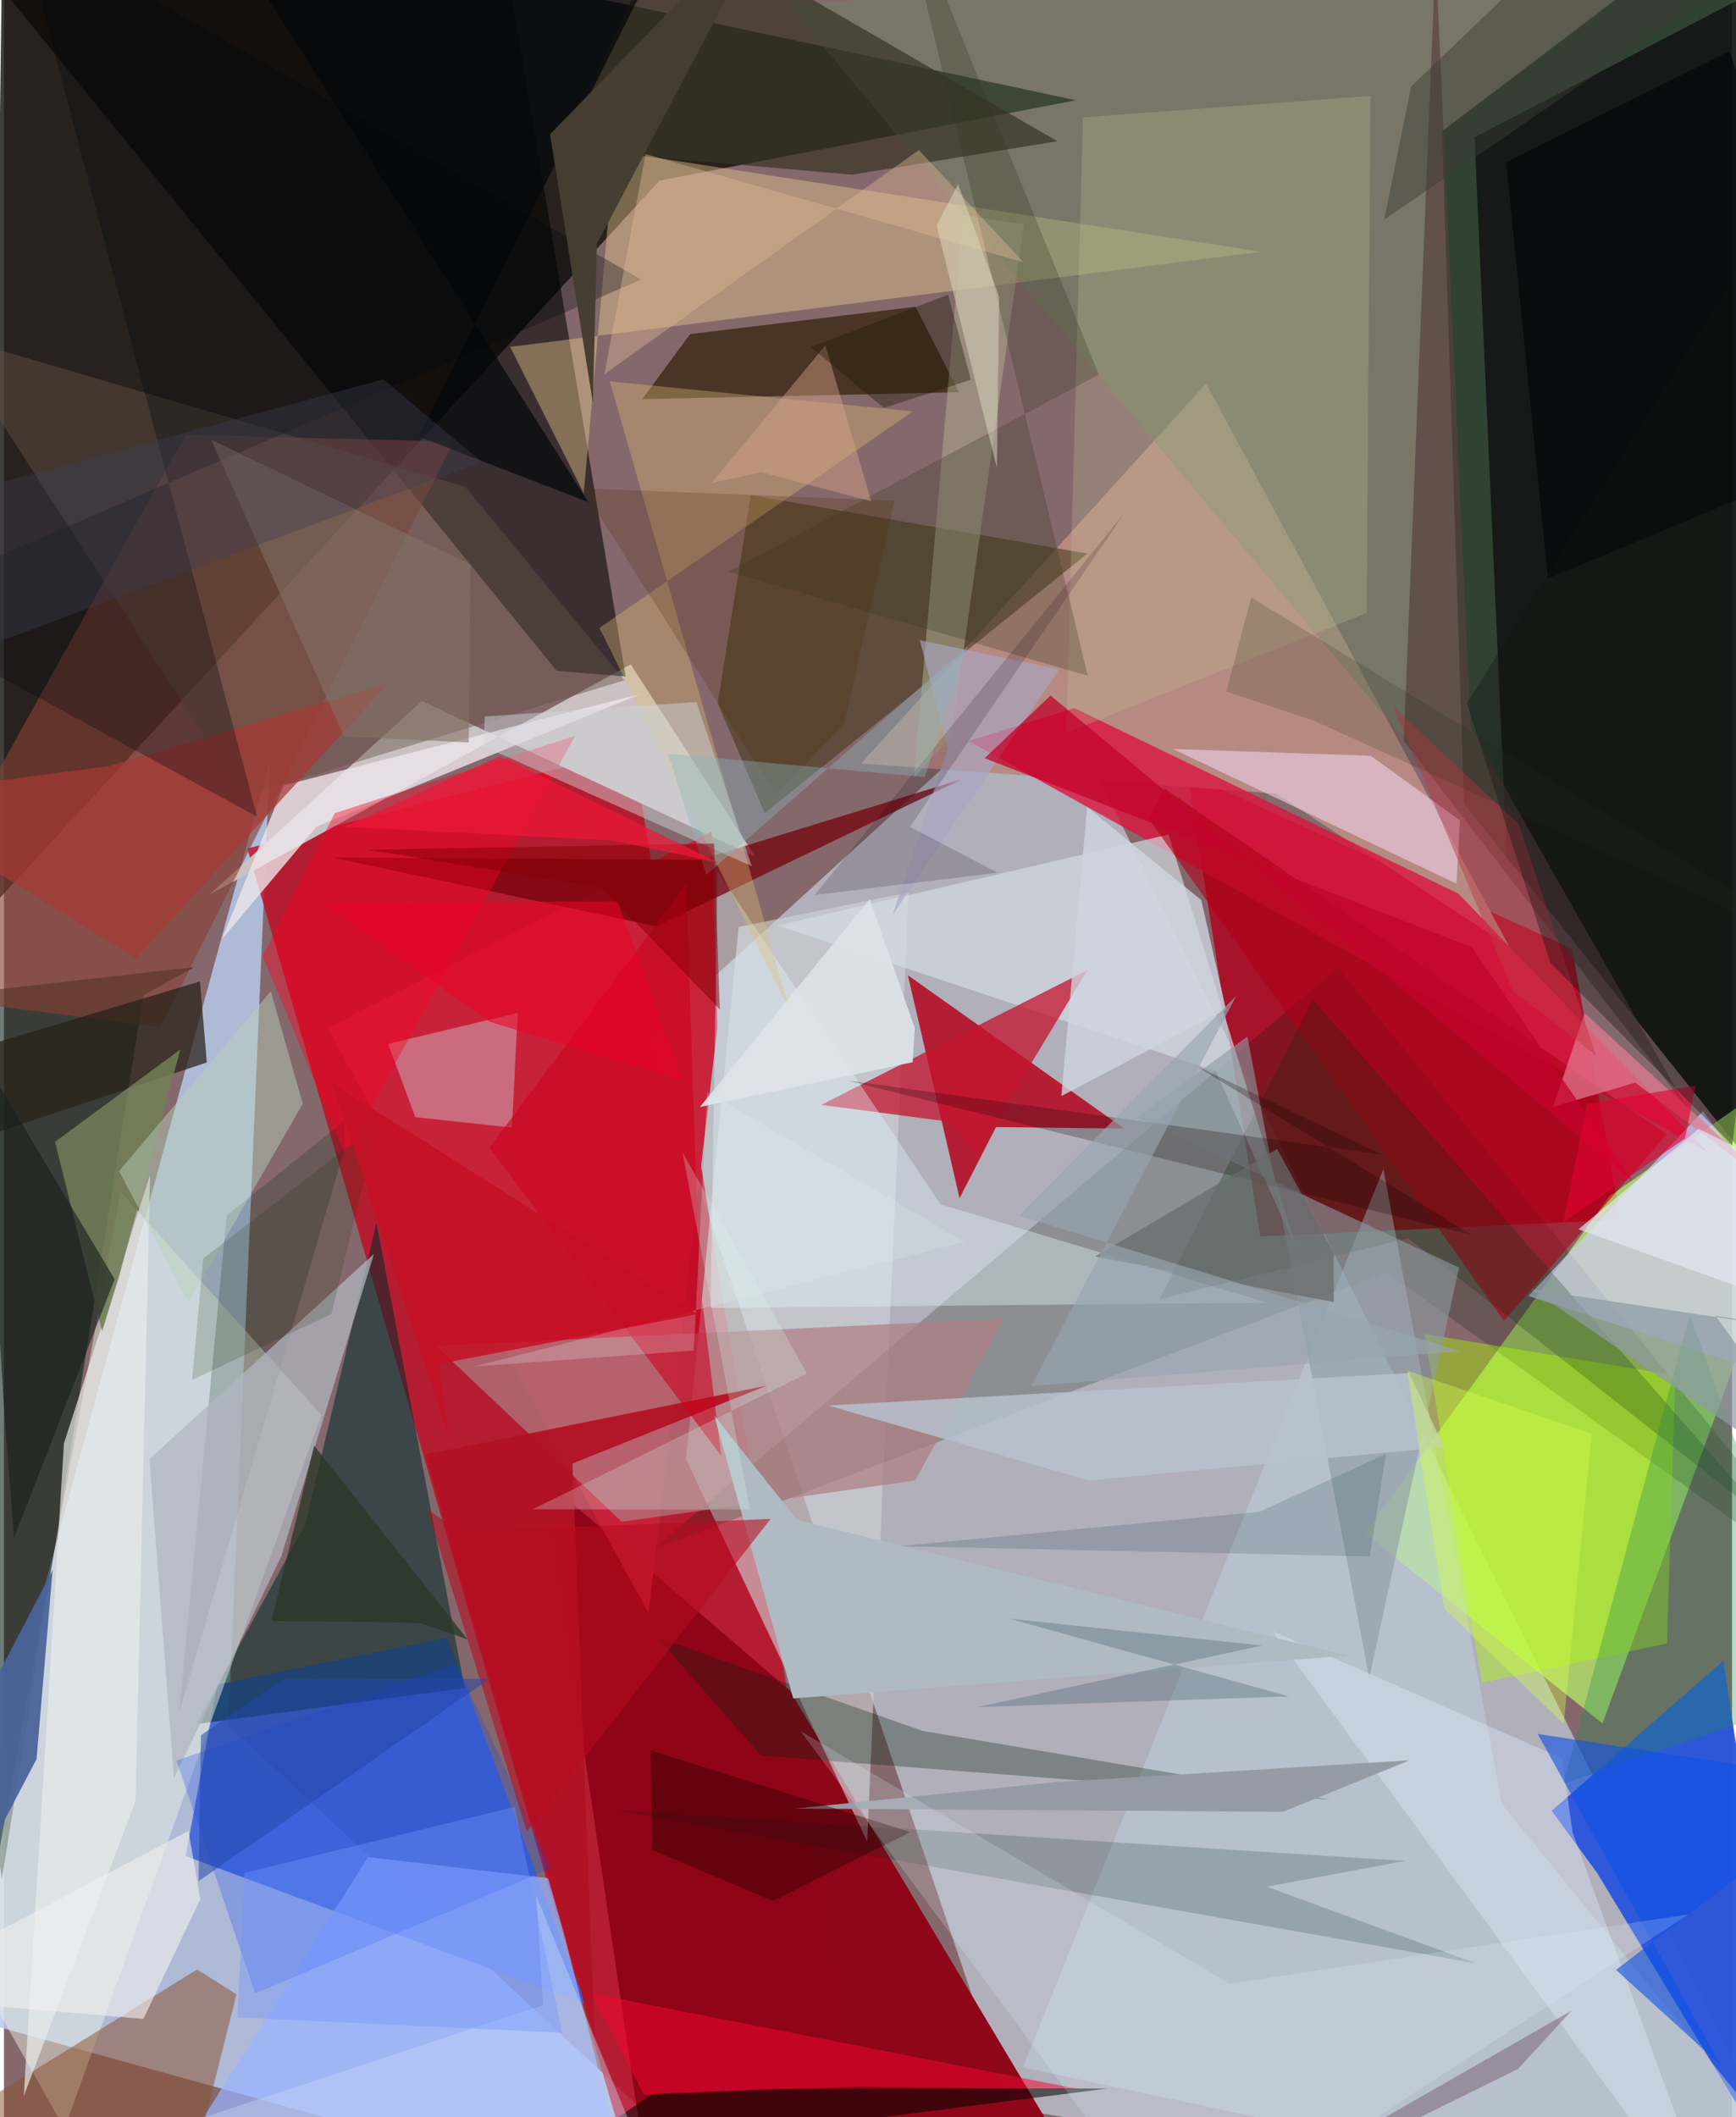 <svg xmlns="http://www.w3.org/2000/svg" width="228" height="278" viewBox="0 0 836 1024"><path fill="#85686c" d="M0 0h836v1024H0z"/><path fill="#bcc4d1" fill-opacity=".776" d="M486.705 1019.626L881.176 1086 504.45 325.609l-192.657 175.9z"/><path fill="#110f09" fill-opacity=".8" d="M317.162 87.338L-6.924 439.706-.391-62 518.57 48.487z"/><path fill="#0c120f" fill-opacity=".91" d="M695.68 63.487L861.319-62 898 629.089 706.332 388.756z"/><path fill="#b8caec" fill-opacity=".831" d="M379.53 1086L-36.037 971.143l164.596-602.977-19.994 466.396z"/><path fill="#bf0a22" fill-opacity=".8" d="M117.735 410.402l185.556 639.237L422.822 1086 304.227 362.466z"/><path fill="#ad001c" fill-opacity=".816" d="M607.724 598.03l174.33-8.103-23.405-131.02-186.127-84.581z"/><path fill="#b7f46a" fill-opacity=".71" d="M658.37 741.65l118.363-163.18L898 494.338 773.318 833.565z"/><path fill="#3b62d4" fill-opacity=".871" d="M103.235 814.747L214.39 792.12l67.089 177.237-193.593-71.622z"/><path fill="#8e0416" fill-opacity=".969" d="M380.215 817.751L540.424 1086l-228.848-29.693-50.418-341.112z"/><path fill="#2b57db" fill-opacity=".965" d="M831.742 803.266l41.614 272.428-102.59-169.786-22.03-30.087z"/><path fill="#cbc1c3" fill-opacity=".996" d="M99.455 432.667l102.67-93.6 161.345 75.277-60.267-92.958z"/><path fill="#031d13" fill-opacity=".573" d="M91.897 467.789L67.46 481.416-1.028 908.835-62 485.148z"/><path fill="#b5031c" fill-opacity=".839" d="M462.3 579.51l17.627-34.37 62.029.713-104.667-74.162z"/><path fill="#d2d3d8" fill-opacity=".6" d="M437.614 431.6l-82.168 16.767-25.473 257.388 87.66 184.98z"/><path fill="#000100" fill-opacity=".553" d="M237.206-52.634l63.564 379.827-33.336-2.711L-46.982-62z"/><path fill="#b68b83" fill-opacity=".988" d="M414.693 369.279l166.863-183.813L728.137 457.64l-112.802-73.841z"/><path fill="#001c00" fill-opacity=".212" d="M898 779.342L668.946 615.296l-355.72 134.596 332.164-281.94z"/><path fill="#002828" fill-opacity=".549" d="M222.886 816.421L180.2 591.373 145.758 737.38 93.029 833.9z"/><path fill="#ebf0e2" fill-opacity=".486" d="M-13.178 954.263l69.553-377.946 97.158 108.127-124.252 345.06z"/><path fill="#863f34" fill-opacity=".62" d="M75.74 496.87L-62 479.096 87.82 210.342l129.664 3.236z"/><path fill="#da1740" fill-opacity=".804" d="M517.794 342.465l-51.01 15.954L824.288 557.27 703.556 432.18z"/><path fill="#ecce90" fill-opacity=".412" d="M608.055 121.776L295.269 73.13l-14.771 165.43-35.627-70.772z"/><path fill="#d2cdfe" fill-opacity=".678" d="M737.465 626.833l84.52-89.47L898 643.227v35.57z"/><path fill="#c8233a" fill-opacity=".988" d="M311.826 780.2l33.308-283.162-2.77-94.783-185.648 94.868z"/><path fill="#3e3412" fill-opacity=".529" d="M524.172 267.739l-162.846-28.25-16.024 100.602 22.712 53.249z"/><path fill="#af7d81" fill-opacity=".698" d="M208.926 650.887l274.922-13.08-43.11 78.296-141.836 19.906z"/><path fill="#bed3e0" fill-opacity=".49" d="M724.59 872.446L898 1086l-405.106-86.066 174.45-434.526z"/><path fill="#d3dce4" fill-opacity=".667" d="M625.865 605.485l-62.457-201.854-189.135 44.015 211.833 70.427z"/><path fill="#2b1b00" fill-opacity=".659" d="M308.743 193.044l23.214-31.455 109.06-13.221 21.075 41.36z"/><path fill="#c4152f" fill-opacity=".753" d="M457.315 542.544l12.882 16.194 53.91-89.487-128.714 65.126z"/><path fill="#9ab3ff" fill-opacity=".702" d="M176.105 898.239L77.566 1054.1l231.525 31.9-44.907-177.492z"/><path fill="#affb00" fill-opacity=".408" d="M714.883 813.963l-27.652-168.784 121.348 20.078-4.039 129.605z"/><path fill="#639063" fill-opacity=".349" d="M378.752 1.613l348.416 415.374-15.739-350.6 166.404-86.64z"/><path fill="#8b512e" fill-opacity=".514" d="M-19.22 1022.334l112.646-69.78 19.096 12.044L81.866 1086z"/><path fill="#f1d6f1" fill-opacity=".557" d="M704.37 396.797l-43.123-31.251-95.763-3.313 137.196 65.163z"/><path fill="#052112" fill-opacity=".306" d="M444.375 837.175l197.245 33.321-275.364-21.36-50.284-57.162z"/><path fill="#cef3f7" fill-opacity=".353" d="M248.528 489.917l-2.756 55.451-46.767-5.034L185.85 504.9z"/><path fill="#e5f9ff" fill-opacity=".369" d="M610.873 630.036l-157.857-47.572-107.83-161.003-3.376 211.15z"/><path fill="#ede5eb" fill-opacity=".792" d="M151.287 399.793l-45.772 54.394 29.78-74.305 173.003-44.343z"/><path fill="#74000a" fill-opacity=".729" d="M315.583 448.084l147.786-71.21-126.746 38.98-178.046-1.138z"/><path fill="#ddc078" fill-opacity=".361" d="M293.125 184.476l146.56 14.493L288.092 303.73l92.353 185.797z"/><path fill="#af0019" fill-opacity=".608" d="M553.943 396.117L725.611 638.84l78.775-90.185-242.748-167.193z"/><path fill="#012313" fill-opacity=".208" d="M164.507 542.332l.406 12.97-80.15 273.085 22.979-240.498z"/><path fill="#002b05" fill-opacity=".235" d="M633.19 483.507l-74.317 144.978 120.472-29.622L856.184 737.99z"/><path fill="#e8edec" fill-opacity=".675" d="M29.023 698.157l41.673-129.943-7.05 302.868L9.6 1013.766z"/><path fill="#bbbf91" fill-opacity=".278" d="M661.09 46.377l-1.84 250.103-145.338 57.938 8.097-297.63z"/><path fill="#635244" fill-opacity=".455" d="M223.28 235.52l-252.158-74.092 144.55 223.935 184.447-56.355z"/><path fill="#262118" fill-opacity=".725" d="M94.821 474.67l3.305 39.206L-62 567.115v-45.33z"/><path fill="#8d9ca4" fill-opacity=".6" d="M703.91 613.075l-155.842-72.67 53.466-39.052 58.928 310.168z"/><path fill="#b0b6c0" fill-opacity=".737" d="M178.987 606.51L70.384 705.713 82.248 860.03l51.926-107.315z"/><path fill="#373325" fill-opacity=".71" d="M270.424 72.108L322.07-40.147 509.6 68.323l-99.4 16.176z"/><path fill="#adaa8f" fill-opacity=".553" d="M463.929 104.086l-23.717 272.077 18.155-20.23 35.105-247.43z"/><path fill="#57403e" fill-opacity=".69" d="M692.574-21.988L677.2 358.216l136.165 176.257-103.827-182.794z"/><path fill="#032a1d" fill-opacity=".184" d="M712.188 949.625l-101.254-37.09 66.893-12.475-381.61-24.43z"/><path fill="#fa0025" fill-opacity=".408" d="M125.16 462.446l39.888 95.963 111.27-202.51-116.262 37.371z"/><path fill="#4a639a" fill-opacity=".937" d="M15.765 850.812l7.762-91.324-45.343 86.718L-62 999.38z"/><path fill="#248a51" fill-opacity=".314" d="M754.354 862.765l141.492-48.539-34.971-51.584-45.312-126.88z"/><path fill="#f60532" fill-opacity=".514" d="M309.796 1013.425l-25.78-49.297 236.474 46.413-105.984-1.385z"/><path fill="#020400" fill-opacity=".557" d="M533.984 1010.122l-159.655.148-60.837 2.556-45.116 31.159z"/><path fill="#b11225" fill-opacity=".953" d="M203.823 703.45l82.042 283.134-10.835-278.725 93.99-37.657z"/><path fill="#a73834" fill-opacity=".714" d="M63.71 463.469L-62 385.434l113.045-14.94 135.038-40.145z"/><path fill="#d1d7db" fill-opacity=".467" d="M232.236 361.05l129.55 57.886-26.788-79.383-102.433 6.992z"/><path fill="#cd001e" fill-opacity=".58" d="M336.424 618.196l-6.4-190.538-95.176 127.449 112.09 148.926z"/><path fill="#707e57" fill-opacity=".867" d="M56.08 615.982l29.243-108.38-60.613 44.65 22.786 91.687z"/><path fill="#e27b91" fill-opacity=".706" d="M789.158 523.626l-39.774 11.742 15.318-45.353 95.801 87.669z"/><path fill="#35391e" fill-opacity=".278" d="M430.876-62l98.831 243.175-179.236 95.294 173.828 50.337z"/><path fill="#b8c2cd" fill-opacity=".827" d="M398.652 679.785l126.227 36.272 171.803-16.094-16.905-35.895z"/><path fill="#00090f" fill-opacity=".31" d="M7.866-37.264L122.46 394.998-62 294.495l370.3-159.254z"/><path fill="#ddeafa" fill-opacity=".404" d="M758.841 886.233l-5.066-35.837-139.973-61.401L831.748 1086z"/><path fill="#1646eb" fill-opacity=".259" d="M264.74 903.578l-45.615-98.838-135.676 46.806 38.09 112.613z"/><path fill="#0e51e5" fill-opacity=".6" d="M830.462 998.758l-88.468-160.11L898 862.642l-118.15 90.116z"/><path fill="#959ba4" fill-opacity=".992" d="M382.52 874.76l126.853-12.87 170.608-10.484-61.262 24.902z"/><path fill="#b0bac2" d="M343.667 684.758l40.03 50.358 266.35 65.61-268.232 20.724z"/><path fill="#000406" fill-opacity=".62" d="M746.908 279.848L898 216.933 834.821 24.69 726.736 78.499z"/><path fill="#18201c" fill-opacity=".627" d="M-.285 676.534l5.138 67.424 48.683-125.264-63.62-106.61z"/><path fill="#020709" fill-opacity=".694" d="M282.738 242.892l-82.213-31.78L327.71-42.328 122.228-9.366z"/><path fill="#a9a5c1" fill-opacity=".651" d="M429.946 442.415l80.484-118.68-67.352-14.09 13.5 52.25z"/><path fill="#290200" fill-opacity=".412" d="M372.058 919.478l66.444-33.373-125.652-39.472.738 48.08z"/><path fill="#ddba95" fill-opacity=".412" d="M442.593 72.554l-152.1 108.405 19.904-106.453 182.924 52.384z"/><path fill="#e7faff" fill-opacity=".188" d="M385.492 837.382l207.544 122.046L814.99 925.91 569.163 1086z"/><path fill="#d8f8f0" fill-opacity=".247" d="M388.491 664.34l-60.23-107.035 32.683 172.8-105.218-.109z"/><path fill="#eeefee" fill-opacity=".62" d="M-62 965.447l129.45 11.03L95 918.524l-5.764-32.986z"/><path fill="#705063" fill-opacity=".443" d="M732.517 1000.632l25.851-28.157-144.495 82.64 59.779-25.428z"/><path fill="#c2042b" fill-opacity=".745" d="M474.464 366.715l235.69 91.43 77.69 113.074-281.539-234.838z"/><path fill="#857164" fill-opacity=".569" d="M164.491 356.187l-64.228-143.486 125.453 60.39-.864 86.023z"/><path fill="#506b77" fill-opacity=".369" d="M486.234 782.87l135.402 37.607-150.608 5.166 137.622-29.75z"/><path fill="#b6d3ba" fill-opacity=".471" d="M55.668 566.439l73.428-87.02 15.45 54.399-55.191 96.067z"/><path fill="#cfd6df" fill-opacity=".78" d="M511.547 530.13l79.626-41.928-11.93-52.851-55.223-45.005z"/><path fill="#130004" fill-opacity=".247" d="M666.537 558.427l-90.85-43.422 134.67 82.451-302.708-74.928z"/><path fill="#b70b20" fill-opacity=".576" d="M252.932 885.932L204.883 729.98l15.57 10.856 150.422-6.213z"/><path fill="#8d9ca5" fill-opacity=".714" d="M828.024 636.368l68.1 94.806-157.1-107.584L898 647.485z"/><path fill="#c03845" fill-opacity=".467" d="M730.002 479.434l-57.826-137.49 60.69 56.732 37.293 111.725z"/><path fill="#dfdec3" fill-opacity=".482" d="M481.453 143.552l-1.094 82.746-29.192-117.25 10.41-19.99z"/><path fill="#453e31" fill-opacity=".992" d="M284.89 194.784l1.96-76.848L374.84-48.87 264.163 64.957z"/><path fill="#4f2900" fill-opacity=".227" d="M373.397 384.4l33.103-34.142 24.375-108.07-151.182-6.04z"/><path fill="#d6fd50" fill-opacity=".384" d="M754.544 833.83l13.586-140.396-89.318-30.521 17.95 115.146z"/><path fill="#dde2e7" fill-opacity=".937" d="M336.663 535.424l102.975-21.674.973-16.53-21.78-62.295z"/><path fill="#dca689" fill-opacity=".424" d="M397.389 167.005l-55.038 66.599 23.941-5.247 53.286 14.103z"/><path fill="#3c3e56" fill-opacity=".369" d="M-28.833 320.196l259.948-96.86-47.552-39.845-243.8 65.625z"/><path fill="#2a3726" fill-opacity=".757" d="M224.268 792.941l-23.12-8.058-71.711-.89 20.59-84.776z"/><path fill="#e4e8f4" fill-opacity=".678" d="M845.472 624.613l-83.765-30.054 58.15-48.583 76.31 37.698z"/><path fill="#c8daf7" fill-opacity=".404" d="M308.488 1040.717l-50.972-123.698 3.283 52.851L-62 1076.492z"/><path fill="#3c3d36" fill-opacity=".478" d="M898-51.913L667.713 106.23l13.07-64.41 70.581-67.73z"/><path fill="#e10330" fill-opacity=".627" d="M818.308 525.02l-5.047 25.611-58.765 40.375 11.45-57.05z"/><path fill="#023435" fill-opacity=".153" d="M660.762 752.802l7.834-49.616-61.314 28.05-174.202 16.582z"/><path fill="#666c6b" fill-opacity=".718" d="M615.933 555.698l27.316 50.278.096 23.788-115.43-22.04z"/><path fill="#ea0228" fill-opacity=".565" d="M235.154 494.233l93.39 28.663-31.794-87.062-142.533.966z"/><path fill="#173402" fill-opacity=".169" d="M158.403 635.569l-67.4 31.869 5.38-58.727 84.542-65.356z"/><path fill="#140018" fill-opacity=".165" d="M392.18 432.887l88.5-10.794-42.385-22.178 104.262-152.436z"/><path fill="#e3eef1" fill-opacity=".235" d="M464.7 600.637l-237.398 60.287 106.41-7.72 6.417-125.045z"/><path fill="#89b8be" fill-opacity=".376" d="M321.242 364.494l18.513 58.661 126.488-110.761-20.764 63.465z"/><path fill="#850006" fill-opacity=".514" d="M289.334 429.236l-113.67-18.265 167.911-2.997 2.709 80.224z"/><path fill="#c61025" fill-opacity=".855" d="M210.399 659.727l125.104-24.093-176.9-111.936 56.493 171.14z"/><path fill="#131413" fill-opacity=".376" d="M836.123 553.895L898 37.657 707.676 340.039l40.397 125.597z"/><path fill="#1f1806" fill-opacity=".388" d="M425.667 197.325l42.115-13.672-11.064-41.133-66.33 25.389z"/><path fill="#97a5b0" fill-opacity=".635" d="M704.601 653.533l-207.577 16.816 99.244-188.853-105.182 106.485z"/><path fill="#7195fe" fill-opacity=".392" d="M247.14 873.887l-130.763 31.964-3.427 69.873 157.08 7.484z"/><path fill="#2446a9" fill-opacity=".533" d="M94.14 909.872l1.141-70.624 39.355-26.922 100.283-.36z"/><path fill="#242c1b" fill-opacity=".184" d="M591.348 334.436l12.026-45.44L898 468.348 633.582 348.525z"/><path fill="#ed1639" fill-opacity=".725" d="M294.59 406.474l51.275 10.871-105.858-51.634-75.08 34.16z"/></svg>